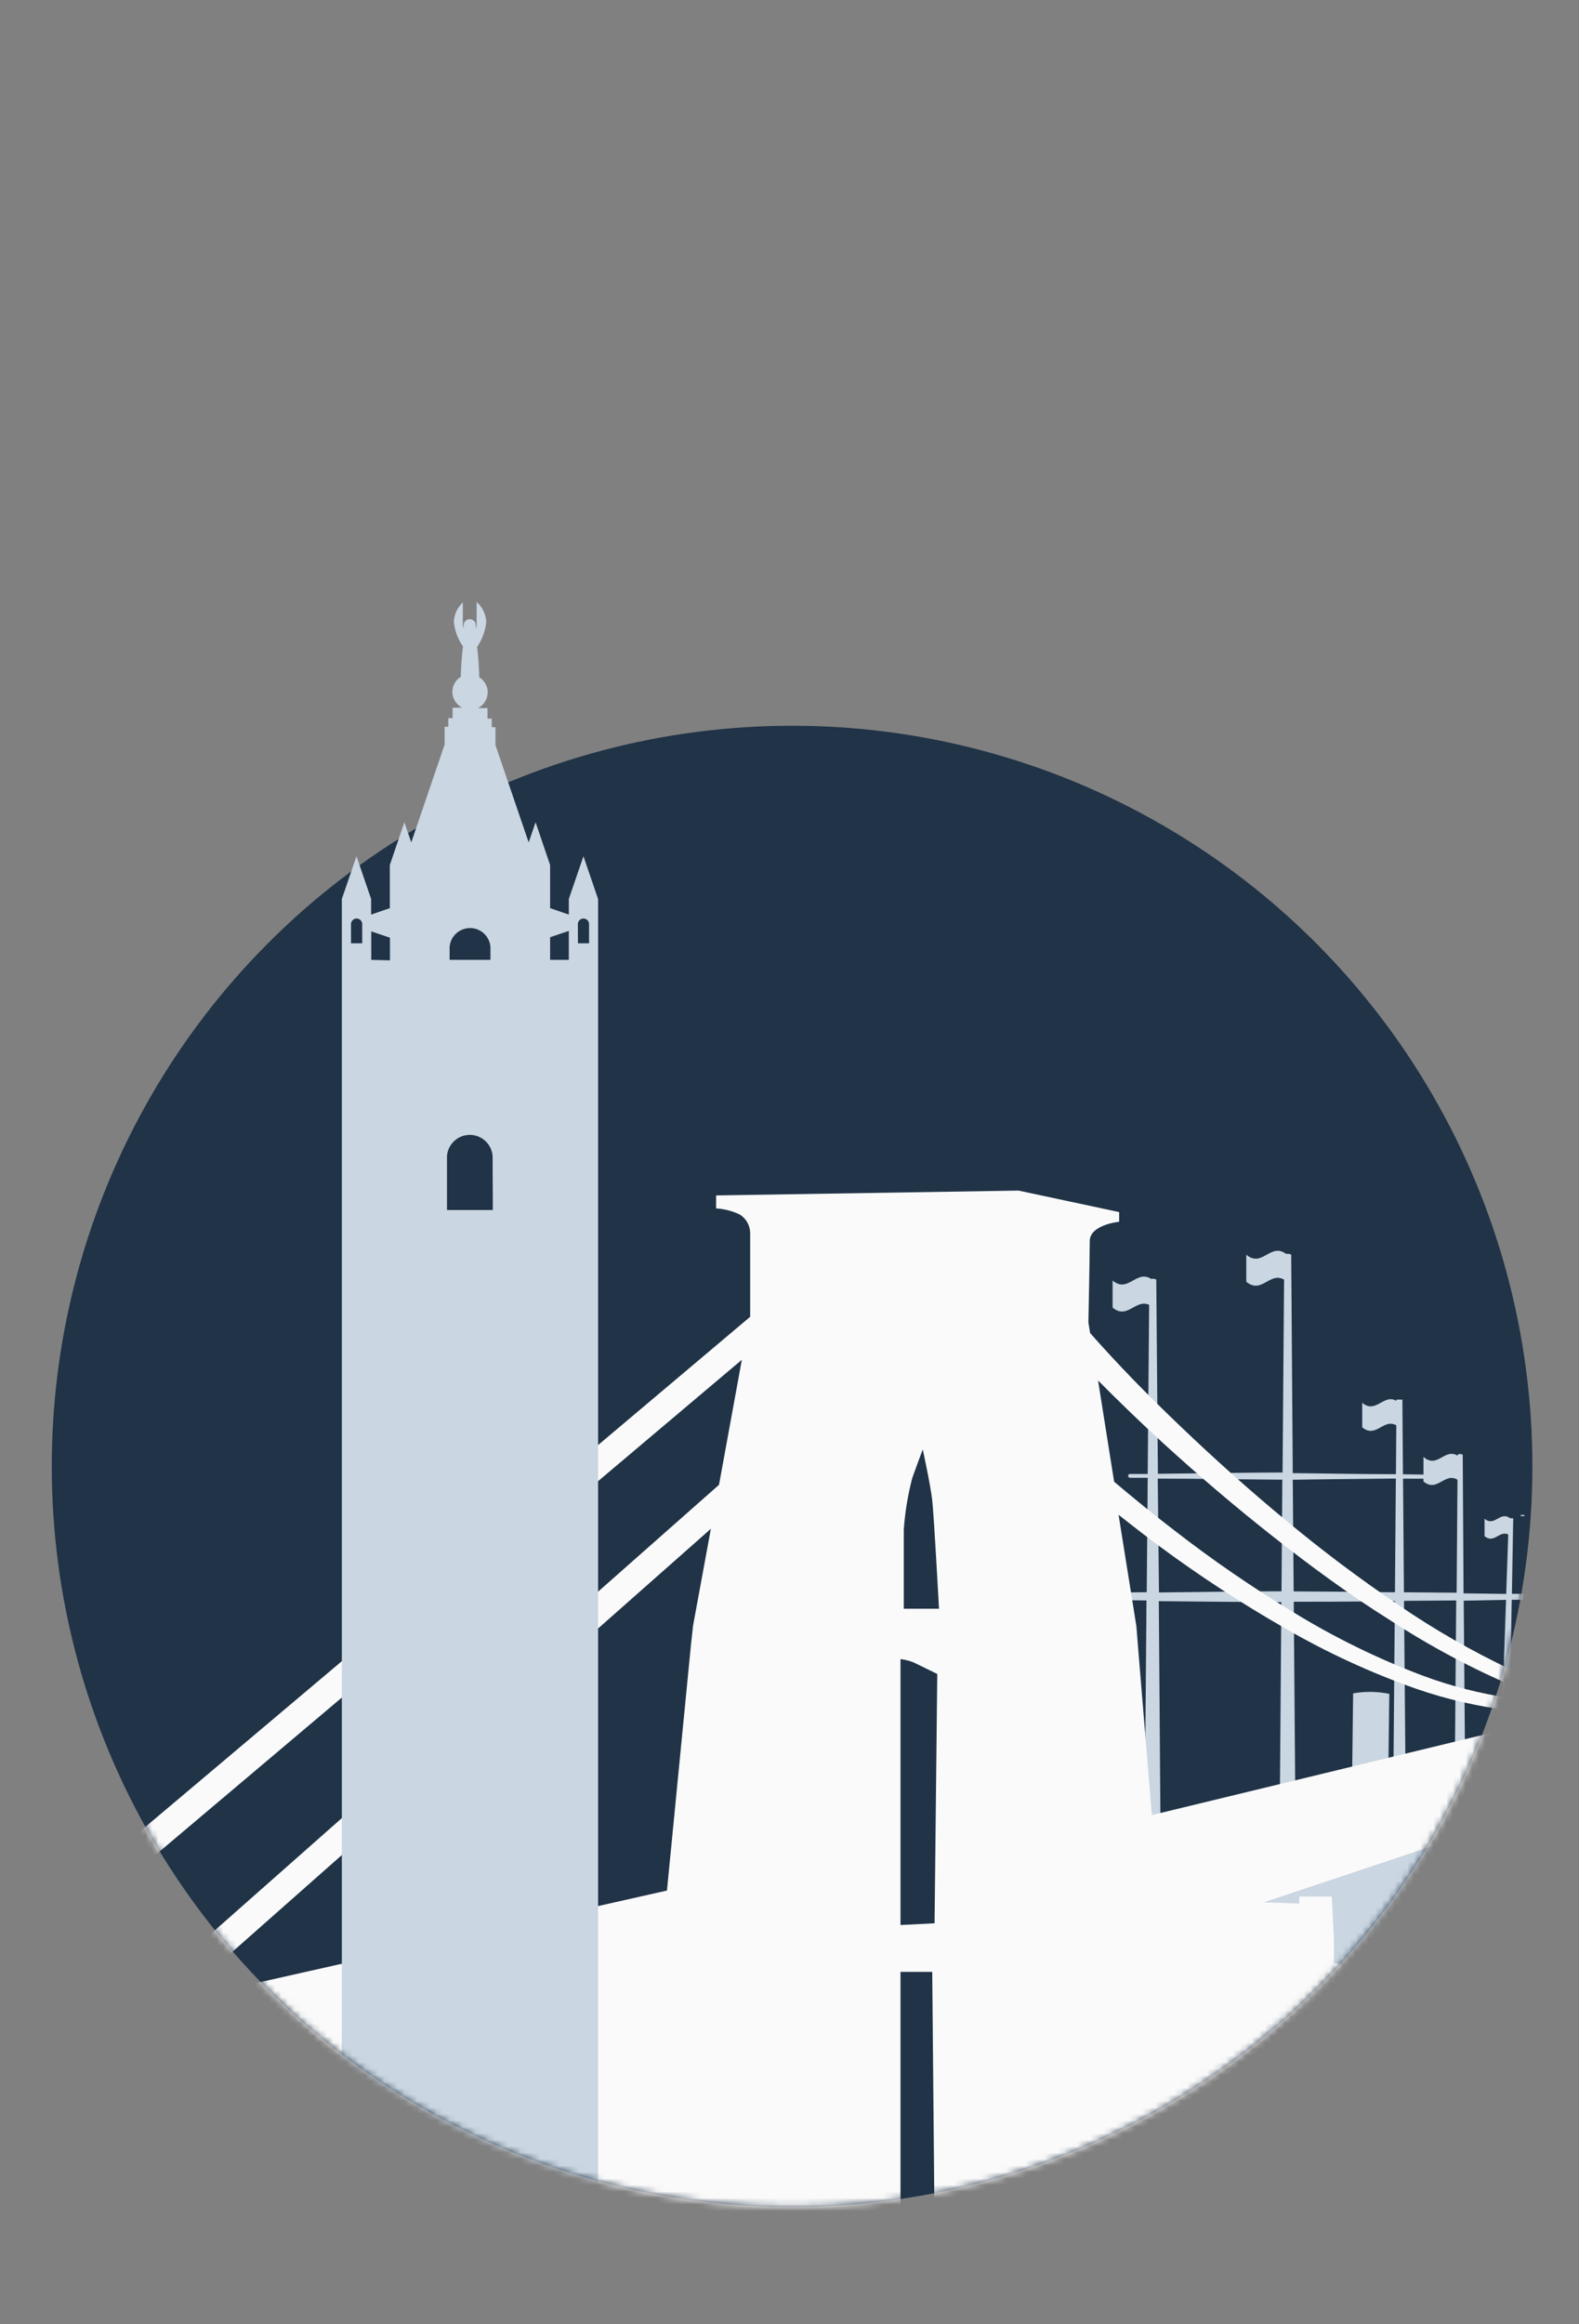 <svg width="244" height="359" viewBox="0 0 244 359" fill="none" xmlns="http://www.w3.org/2000/svg">
<rect x="0" y="0" width="244" height="359" fill="#808080" stroke="none"/>
<circle cx="122.398" cy="226.499" r="114.398" fill="#203347"/>
<mask id="mask0_837_180153" style="mask-type:alpha" maskUnits="userSpaceOnUse" x="8" y="26" width="229" height="315">
<path fill-rule="evenodd" clip-rule="evenodd" d="M236.795 26.125H33.322V154.712C17.483 174.341 8 199.312 8 226.499C8 289.679 59.218 340.897 122.398 340.897C185.578 340.897 236.795 289.679 236.795 226.499C236.795 207.515 232.171 189.611 223.988 173.852H236.795V26.125Z" fill="#C4C4C4"/>
</mask>
<g mask="url(#mask0_837_180153)">
<path d="M178.236 201.974C175.712 199.879 174.45 204.082 171.926 201.974V197.796C174.45 199.904 175.712 195.688 178.236 197.796V201.974Z" fill="#CAD6E1"/>
<path d="M198.898 197.986C196.374 195.878 195.112 200.093 192.587 197.986V193.808C195.112 195.916 196.374 191.7 198.898 193.808V197.986Z" fill="#CAD6E1"/>
<path d="M216.215 220.465C213.931 218.559 212.782 222.371 210.498 220.465V216.678C212.782 218.584 213.931 214.772 216.215 216.678V220.465Z" fill="#CAD6E1"/>
<path d="M225.606 228.833C223.347 226.952 222.211 230.714 219.964 228.833V225.046C222.249 227.015 223.347 223.229 225.606 225.097V228.833Z" fill="#CAD6E1"/>
<path d="M233.444 237.277C231.828 235.939 231.021 238.627 229.405 237.277V234.588C231.021 235.926 231.828 233.238 233.444 234.588V237.277Z" fill="#CAD6E1"/>
<path d="M252.781 289.292C252.781 289.292 246.079 289.418 240.083 289.481L240.929 241.834H240.336L238.657 289.494C236.814 289.494 235.11 289.494 233.76 289.494H232.813L233.608 247.11H236.473C236.595 247.11 236.712 247.062 236.799 246.978C236.887 246.893 236.937 246.777 236.94 246.655C236.937 246.533 236.887 246.416 236.8 246.329C236.713 246.242 236.596 246.192 236.473 246.188H233.634L233.836 234.513H233.154L232.75 246.201L226.161 246.113L226.035 224.719C226.035 224.719 225.858 224.592 225.644 224.592C225.429 224.592 225.253 224.656 225.253 224.719L225.089 246.012L216.947 245.949L216.809 228.404H223.334C223.373 228.404 223.412 228.396 223.448 228.381C223.484 228.366 223.517 228.343 223.544 228.315C223.571 228.287 223.592 228.253 223.606 228.216C223.62 228.18 223.626 228.141 223.624 228.101C223.624 228.063 223.617 228.026 223.602 227.99C223.588 227.955 223.566 227.923 223.539 227.896C223.512 227.869 223.48 227.848 223.445 227.833C223.41 227.819 223.372 227.811 223.334 227.811L216.796 227.723L216.708 216.186H215.799L215.711 227.71C210.157 227.71 203.089 227.559 199.769 227.546L199.529 193.833C199.529 193.745 199.289 193.669 198.987 193.669C198.684 193.669 198.456 193.745 198.456 193.833L198.191 227.445C194.165 227.445 184.56 227.584 178.93 227.647L178.678 197.695C178.678 197.594 178.438 197.519 178.148 197.519C177.858 197.519 177.605 197.594 177.605 197.695L177.353 227.672H174.626C174.587 227.671 174.548 227.677 174.511 227.691C174.475 227.704 174.441 227.726 174.413 227.753C174.385 227.78 174.362 227.812 174.347 227.848C174.331 227.885 174.323 227.923 174.323 227.963C174.323 228.043 174.355 228.12 174.412 228.177C174.469 228.234 174.546 228.265 174.626 228.265H177.353L177.201 245.936L161.462 246.125C161.34 246.129 161.225 246.179 161.14 246.267C161.055 246.354 161.007 246.471 161.007 246.592C161.007 246.713 161.055 246.828 161.14 246.914C161.226 246.999 161.341 247.047 161.462 247.047L177.163 247.211L176.873 282.552L162.181 280.255L161.449 280.482L158.925 281.366L156.615 282.438C156.615 282.438 156.678 284.534 156.691 284.963C166.788 293.798 170.84 303.012 170.84 307.329L242.28 306.546L252.869 291.11L252.781 289.292ZM232.725 247.123L231.273 289.355C230.011 289.254 228.37 289.103 226.527 288.901L226.187 247.249L232.725 247.123ZM225.025 247.211L224.685 288.724H224.205V286.793L221.491 284.736H218.235L217.276 284.054L216.96 247.274L225.025 247.211ZM199.921 247.413C203.152 247.413 209.248 247.413 215.546 247.299L215.244 283.183H214.423C214.524 275.61 214.688 261.726 214.688 261.638C212.846 261.259 210.949 261.234 209.097 261.562C209.097 261.663 208.92 275.446 208.832 283.019L200.198 282.83L199.921 247.413ZM215.698 228.392L215.559 245.949C209.248 245.873 203.215 245.822 199.908 245.81L199.769 228.568C203.013 228.505 210.132 228.442 215.698 228.379V228.392ZM178.905 228.392C184.56 228.392 194.19 228.543 198.154 228.556L198.027 245.797C194.127 245.797 186.415 245.886 179.095 245.974L178.905 228.392ZM179.069 247.324C186.44 247.4 194.216 247.463 198.002 247.476L197.737 282.804L182.704 282.476V283.499L179.334 282.981L179.069 247.324Z" fill="#CAD6E1"/>
<path d="M235.618 234.1C235.619 234.044 235.468 233.995 235.28 233.99C235.092 233.985 234.938 234.026 234.936 234.082C234.935 234.137 235.086 234.187 235.274 234.192C235.462 234.197 235.616 234.156 235.618 234.1Z" fill="#CAD6E1"/>
<path d="M234.805 266.607L177.994 280.361L175.811 253.81L175.602 251.179L172.851 233.986C175.034 235.69 177.187 237.395 179.399 239.009C185.477 243.493 191.807 247.626 198.356 251.388C204.908 255.2 211.806 258.383 218.957 260.896C223.67 262.516 228.541 263.628 233.489 264.215C233.908 263.318 233.489 263.677 233.489 262.301C228.812 261.631 224.221 260.458 219.795 258.803C212.853 256.182 206.175 252.908 199.851 249.026C193.492 245.179 187.363 240.966 181.492 236.408C178.323 233.986 175.213 231.444 172.163 228.873L169.682 213.235C173.001 216.584 176.409 219.873 179.878 223.042C185.32 228.006 190.941 232.79 196.712 237.335C202.482 241.88 208.492 246.305 214.652 250.162C220.842 254.206 227.375 257.698 234.177 260.597C233.758 259.132 234.177 258.175 233.638 257.966C227.538 255.092 221.679 251.733 216.117 247.919C210.091 243.848 204.273 239.477 198.685 234.823C193.064 230.189 187.652 225.315 182.389 220.292C177.127 215.268 172.851 210.873 168.456 205.909L168.187 204.265C168.187 204.265 168.396 194.248 168.396 191.707C168.396 189.165 172.941 188.717 172.941 188.717V187.222L157.393 183.903L110.658 184.65V186.654C111.935 186.731 113.184 187.056 114.336 187.61C114.816 187.914 115.212 188.333 115.489 188.829C115.766 189.326 115.914 189.883 115.921 190.451V203.398L-4.099 304.581V310.262L114.635 210.036L111.107 229.351L18.625 311.039L-4.458 316.242L0.984 326.647L0.057 327.454L2.659 331.012L3.017 330.683L5.559 335.527L22.991 341.178L67.572 341.896L139.153 343.959V304.581H144.057L144.416 343.959L221.32 337.531L226.672 333.135L228.854 330.773L228.585 327.335L225.386 323.747L221.529 319.052L219.316 317.258L217.522 316.272L215.339 312.863L212.14 307.481L210.346 304.491L208.552 303.504L206.13 303.235V299.468L205.801 292.949H200.778V294.026L195.276 293.846L234.775 280.66L234.805 266.607ZM139.662 236.228C139.854 233.542 140.295 230.88 140.977 228.275C141.306 227.318 142.592 223.88 142.592 223.88C142.592 223.88 143.788 229.351 144.057 231.743C144.326 234.135 145.104 248.488 145.104 248.488H139.662V236.228ZM141.157 256.77L144.835 258.564L144.416 297.076L139.153 297.345V256.262C139.838 256.356 140.51 256.527 141.157 256.77ZM27.326 309.066L109.851 236.139L107.1 251.089L106.771 254.079L103.064 292.022L27.326 309.066Z" fill="#FAFAFA"/>
<path d="M90.16 132.253L87.897 138.859V148.262H85.008V144.766L87.897 143.791V141.27L85.008 140.276V133.615L82.763 127.009L81.695 130.118L76.561 115.085V112.324H75.991V111H75.329V109.38H73.856C74.307 109.149 74.686 108.798 74.952 108.367C75.218 107.936 75.361 107.44 75.365 106.933C75.364 106.467 75.243 106.009 75.015 105.603C74.786 105.197 74.457 104.857 74.059 104.614C74.027 103.046 73.916 101.48 73.728 99.922C74.525 98.764 75.013 97.421 75.144 96.021C75.067 94.847 74.532 93.75 73.654 92.966V96.555C73.644 96.724 73.594 96.888 73.507 97.033C73.524 96.942 73.524 96.848 73.507 96.757C73.534 96.621 73.531 96.48 73.497 96.345C73.464 96.211 73.401 96.085 73.313 95.977C73.225 95.87 73.114 95.783 72.988 95.724C72.863 95.664 72.726 95.634 72.587 95.634C72.448 95.634 72.311 95.664 72.185 95.724C72.059 95.783 71.949 95.87 71.861 95.977C71.773 96.085 71.71 96.211 71.676 96.345C71.642 96.48 71.639 96.621 71.667 96.757C71.649 96.848 71.649 96.942 71.667 97.033C71.58 96.888 71.529 96.724 71.519 96.555V93.04C70.693 93.821 70.193 94.886 70.121 96.021C70.265 97.395 70.752 98.712 71.538 99.848C71.349 101.406 71.238 102.972 71.207 104.541C70.809 104.783 70.48 105.124 70.251 105.53C70.022 105.935 69.901 106.393 69.9 106.859C69.904 107.366 70.047 107.862 70.313 108.293C70.579 108.725 70.958 109.075 71.409 109.307H69.937V110.926H69.275V112.251H68.704V115.011L63.552 130.118L62.484 127.009L60.239 133.615V140.276L57.35 141.27V138.859L55.087 132.253L52.824 138.859V370.12H77.573C79.523 370.122 81.453 369.74 83.255 368.996C85.056 368.252 86.694 367.16 88.073 365.782C89.452 364.405 90.546 362.769 91.293 360.968C92.039 359.168 92.423 357.238 92.423 355.288V138.877L90.16 132.253ZM75.788 148.262H69.477V146.275C69.538 145.479 69.897 144.736 70.482 144.194C71.067 143.652 71.835 143.351 72.633 143.351C73.43 143.351 74.199 143.652 74.784 144.194C75.369 144.736 75.728 145.479 75.788 146.275V148.262ZM54.241 142.742C54.241 142.512 54.332 142.292 54.494 142.13C54.656 141.968 54.876 141.877 55.105 141.877C55.335 141.877 55.555 141.968 55.717 142.13C55.879 142.292 55.97 142.512 55.97 142.742V145.704H54.241V142.742ZM57.369 148.262V143.864L60.258 144.84V148.336L57.369 148.262ZM76.157 186.905H69.072V179.084C69.037 178.6 69.102 178.114 69.263 177.656C69.425 177.198 69.678 176.778 70.009 176.423C70.34 176.068 70.74 175.784 71.185 175.59C71.63 175.396 72.111 175.296 72.596 175.296C73.081 175.296 73.562 175.396 74.007 175.59C74.452 175.784 74.852 176.068 75.183 176.423C75.513 176.778 75.767 177.198 75.928 177.656C76.09 178.114 76.155 178.6 76.12 179.084L76.157 186.905ZM89.295 142.742C89.295 142.512 89.386 142.292 89.548 142.13C89.711 141.968 89.931 141.877 90.16 141.877C90.389 141.877 90.609 141.968 90.772 142.13C90.934 142.292 91.025 142.512 91.025 142.742V145.704H89.314L89.295 142.742Z" fill="#CAD6E1"/>
</g>
</svg>
